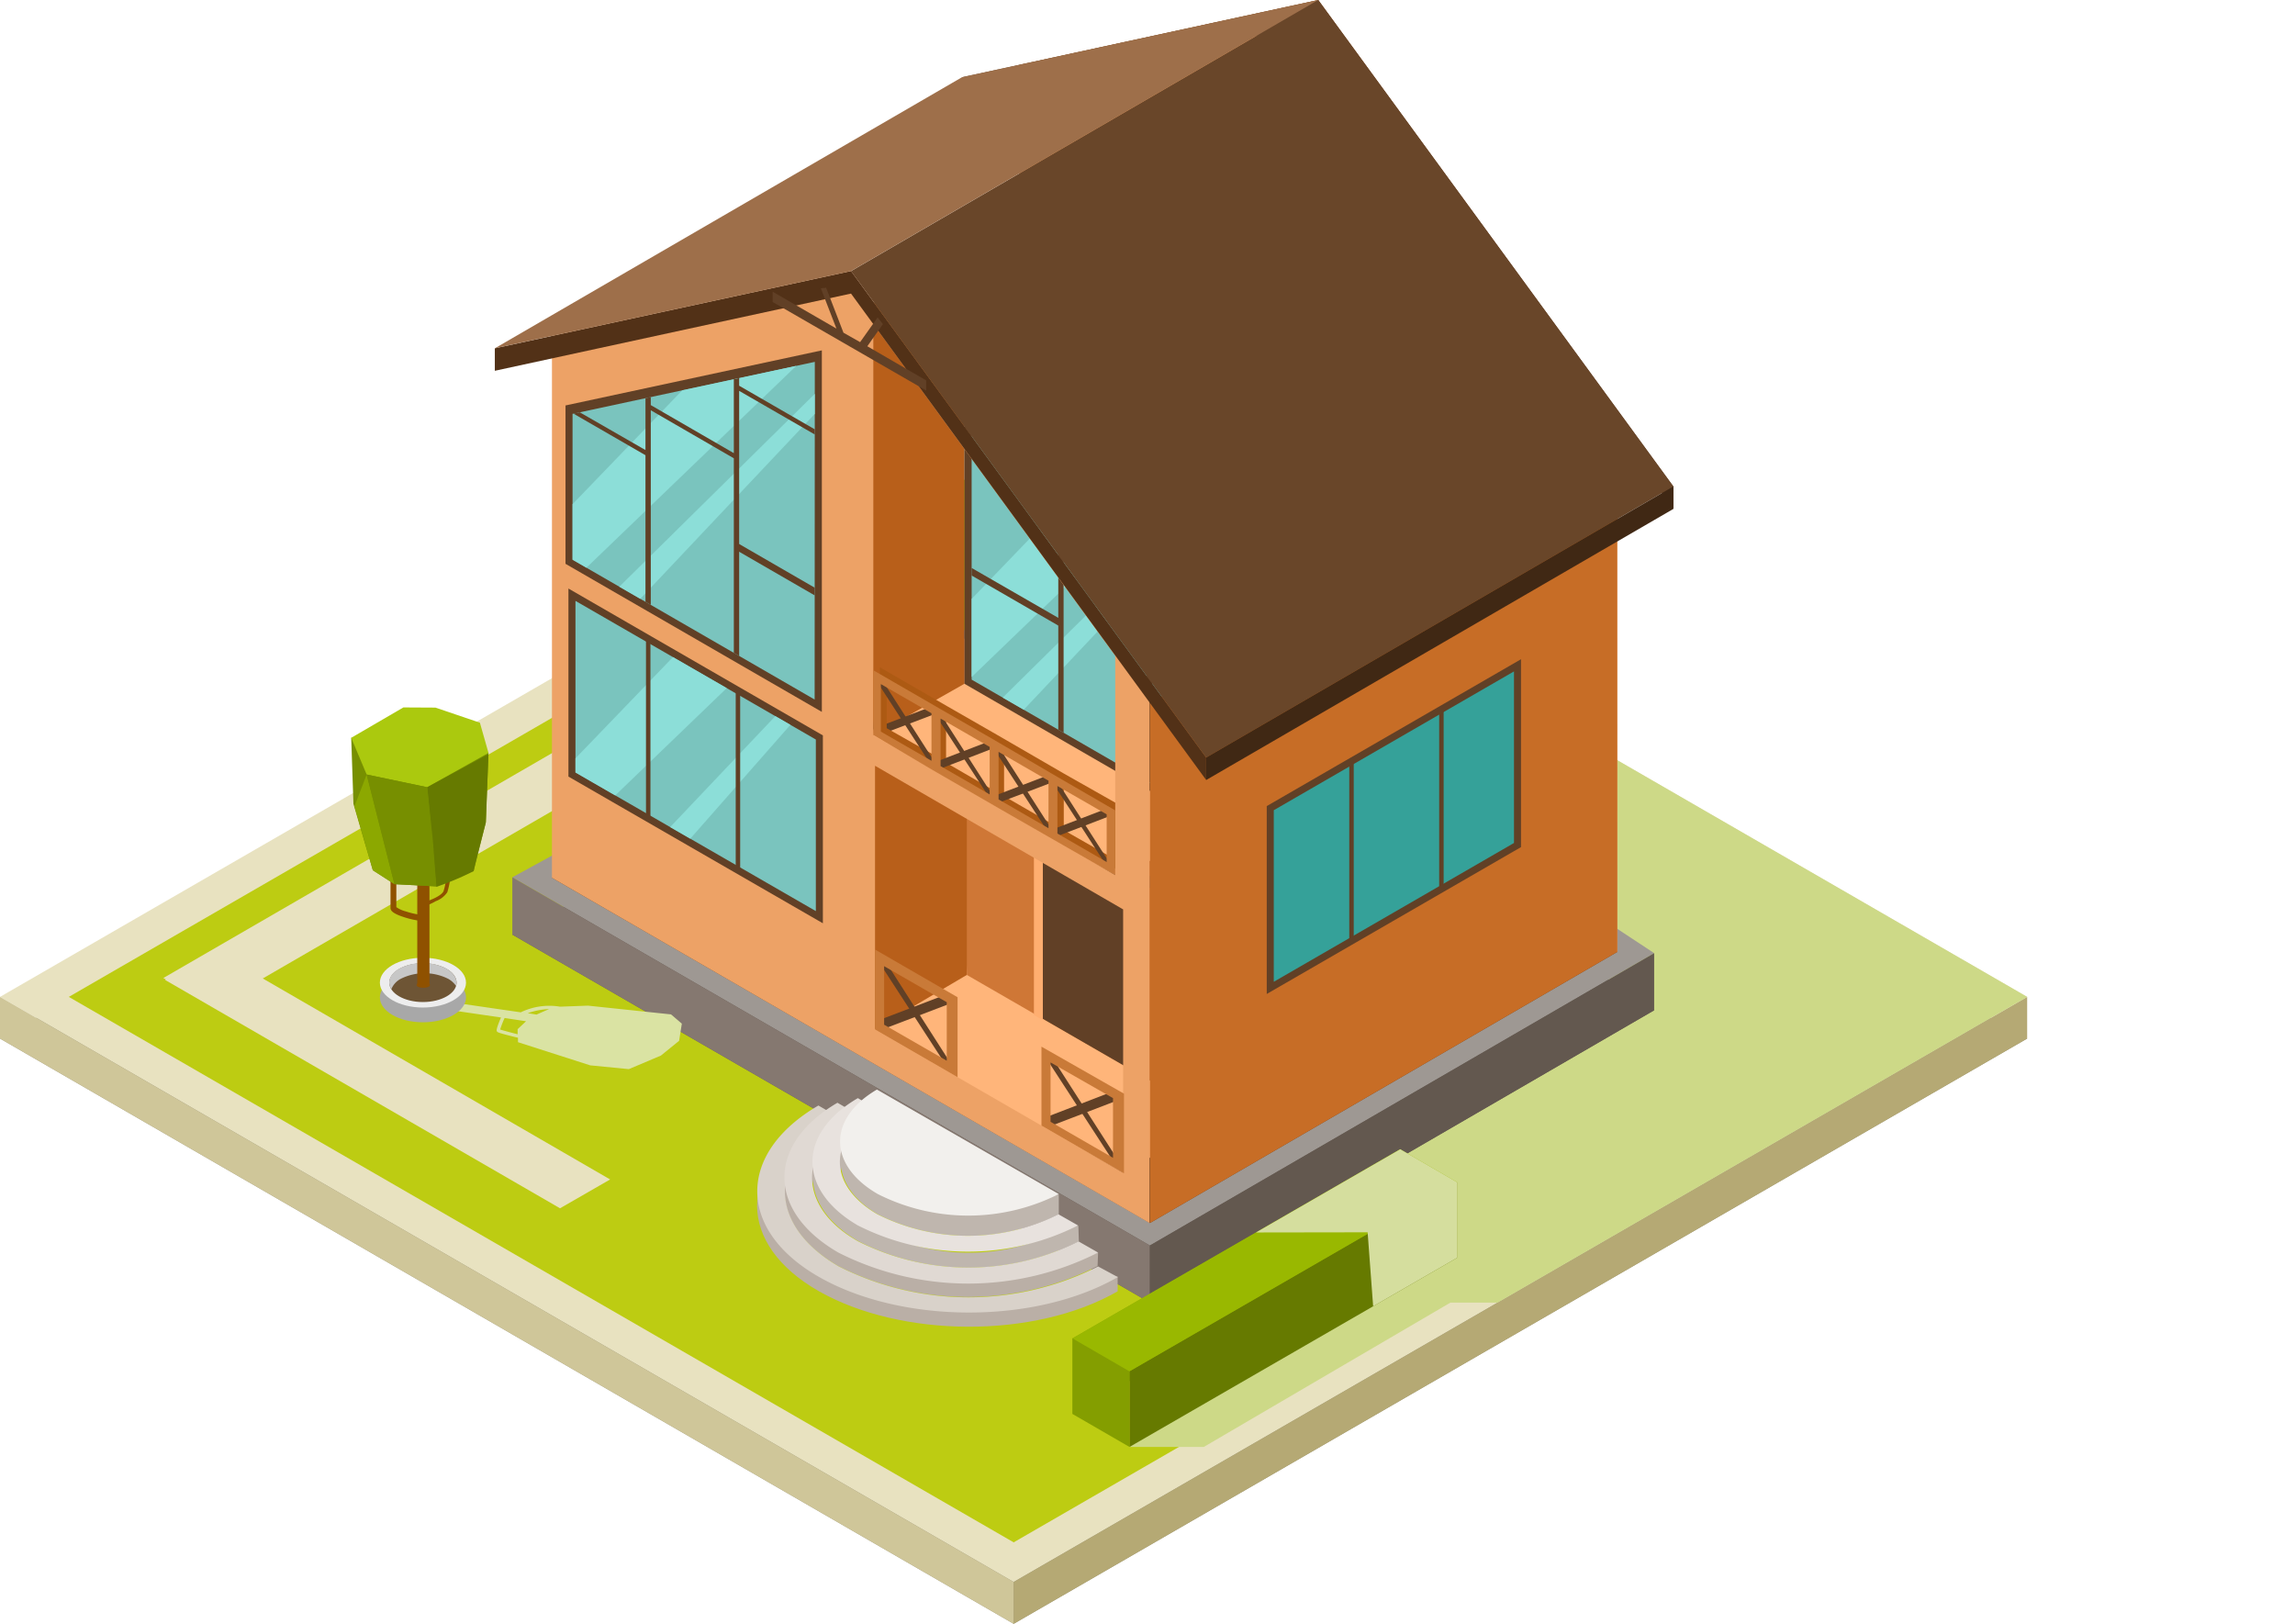 <svg xmlns="http://www.w3.org/2000/svg" xmlns:xlink="http://www.w3.org/1999/xlink" viewBox="0 0 133.76 94.64"><defs><style>.cls-1{fill:none;}.cls-2{fill:#7ac4be;}.cls-3{isolation:isolate;}.cls-4{fill:#94907a;}.cls-5{fill:#e8e2c0;}.cls-6{fill:#bdcc12;}.cls-7{fill:#cfc699;}.cls-8{fill:#b5a974;}.cls-9{clip-path:url(#clip-path);}.cls-10{fill:#cdd987;}.cls-10,.cls-47,.cls-48{mix-blend-mode:multiply;}.cls-11{fill:#63584f;}.cls-12{fill:#9e9893;}.cls-13{fill:#614026;}.cls-14{fill:#e89a5b;}.cls-15{fill:#ffb57a;}.cls-16{fill:#b85f1a;}.cls-17{fill:#cf7736;}.cls-18{fill:#b57240;}.cls-19{fill:#ffae70;}.cls-20{clip-path:url(#clip-path-2);}.cls-21{fill:#8cded8;}.cls-22{clip-path:url(#clip-path-3);}.cls-23{fill:#ad5a13;}.cls-24{fill:#eda266;}.cls-25{fill:#c76d26;}.cls-26{fill:#523117;}.cls-27{clip-path:url(#clip-path-4);}.cls-28{clip-path:url(#clip-path-5);}.cls-29{clip-path:url(#clip-path-6);}.cls-30{fill:#35a199;}.cls-31{fill:#c97a38;}.cls-32{fill:#694629;}.cls-33{fill:#402814;}.cls-34{fill:#9e6f4a;}.cls-35{fill:#857870;}.cls-36{fill:#baafa6;}.cls-37{fill:#bfb6ae;}.cls-38{fill:#d9d2ca;}.cls-39{fill:#e0d9d3;}.cls-40{fill:#e8e2de;}.cls-41{fill:#f2f0ed;}.cls-42{fill:#8eab00;}.cls-43{fill:#667a00;}.cls-44{fill:#849e00;}.cls-45{fill:#99b800;}.cls-46{clip-path:url(#clip-path-7);}.cls-47{fill:#d5de9e;}.cls-48{fill:#dae3a3;}.cls-49{fill:#a8a8a8;}.cls-50{fill:#ededed;}.cls-51{fill:#6e5535;}.cls-52{fill:#c7c7c7;}.cls-53{fill:#8f5100;}.cls-54{fill:#778f00;}.cls-55{fill:#abc90e;}.cls-56{fill:#8ca800;}</style><clipPath id="clip-path"><polygon class="cls-1" points="59.08 92.2 0 58.1 59.08 23.99 118.15 58.1 59.08 92.2"/></clipPath><clipPath id="clip-path-2"><polygon class="cls-2" points="56.63 19.93 56.63 39.61 70.74 47.76 70.74 39.26 56.63 19.93"/></clipPath><clipPath id="clip-path-3"><polygon class="cls-1" points="56.63 19.93 56.63 39.61 70.74 47.76 70.74 39.26 56.63 19.93"/></clipPath><clipPath id="clip-path-4"><polygon class="cls-2" points="47.49 21.09 47.48 40.77 33.37 32.62 33.37 24.12 47.49 21.09"/></clipPath><clipPath id="clip-path-5"><polygon class="cls-1" points="47.49 21.09 47.48 40.77 33.37 32.62 33.37 24.12 47.49 21.09"/></clipPath><clipPath id="clip-path-6"><polygon class="cls-1" points="47.55 43.1 33.54 35.02 33.54 45.02 47.55 53.1 47.55 43.1"/></clipPath><clipPath id="clip-path-7"><polygon class="cls-1" points="84.92 73.31 84.92 68.9 81.61 66.98 62.51 78 65.83 79.92 65.83 84.33 84.92 73.31"/></clipPath></defs><g class="cls-3"><g id="Capa_2" data-name="Capa 2"><g id="Ñëîé_2" data-name="Ñëîé 2"><polygon class="cls-4" points="59.08 94.64 0 60.53 59.08 26.42 118.15 60.53 59.08 94.64"/><polygon class="cls-5" points="59.08 92.2 0 58.1 59.08 23.99 118.15 58.1 59.08 92.2"/><polygon class="cls-6" points="114.14 58.1 59.08 89.89 4.01 58.1 59.08 26.3 114.14 58.1"/><polygon class="cls-7" points="0 58.1 0 60.53 59.08 94.64 59.08 92.2 0 58.1"/><polygon class="cls-8" points="118.15 58.1 118.15 60.53 59.08 94.64 59.08 92.2 118.15 58.1"/><g class="cls-9"><polygon class="cls-10" points="123.98 58.61 114.17 38 78.75 31.76 67.02 75.92 75.61 75.92 65.83 84.33 70.16 84.33 84.53 75.92 90.75 75.92 123.98 58.61"/></g><polygon class="cls-5" points="32.64 70.42 9.62 57.11 12.54 55.42 35.56 68.74 32.64 70.42"/><polygon class="cls-5" points="12.44 58.69 35.46 45.37 32.54 43.68 9.52 57 12.44 58.69"/><polygon class="cls-11" points="29.86 54.47 62.56 36.58 96.41 58.88 67.02 75.92 29.86 54.47"/><polygon class="cls-12" points="29.86 51.13 62.56 33.25 96.41 55.55 67.02 72.59 29.86 51.13"/><polygon class="cls-13" points="32.17 51.16 67.02 71.28 94.26 55.48 62.51 34.57 32.17 51.16"/><path class="cls-14" d="M76.83,0,59.41,3.78V35.36L94.26,55.48V23.91Zm1.31,3.1L92.25,22.43V35.2L78.14,27.05ZM92.7,52.56,78.21,44.19V28.83L92.7,37.2Z"/><polygon class="cls-13" points="76.83 0 56.07 4.5 56.07 5.82 76.83 1.31 97.53 29.66 97.53 28.35 76.83 0"/><polygon class="cls-15" points="65.51 68.38 70.84 65.18 54.32 53.15 50.71 60.06 65.51 68.38"/><polygon class="cls-16" points="50.97 59.99 56.35 56.82 57.34 44.14 49.6 43.15 50.97 59.99"/><polygon class="cls-17" points="70.84 49.83 56.35 41.46 56.35 56.82 70.84 65.18 70.84 49.83"/><polygon class="cls-13" points="66.42 62.63 60.77 59.37 60.77 48.06 66.42 51.32 66.42 62.63"/><polygon class="cls-18" points="67.3 51.91 59.84 47.6 59.84 46.91 67.3 51.21 67.3 51.91"/><polygon class="cls-19" points="60.78 59.45 60.26 59.16 60.26 46.55 60.78 46.85 60.78 59.45"/><polygon class="cls-18" points="66.92 62.96 66.41 62.66 66.41 50.06 66.92 50.36 66.92 62.96"/><polygon class="cls-15" points="65.02 50.99 71.15 48.48 61.53 38.38 54.12 36.77 52.28 39.66 50.55 43.26 65.02 50.99"/><polygon class="cls-16" points="50.91 42.86 56.21 39.85 56.21 18.79 50.15 17.47 50.91 42.86"/><polygon class="cls-13" points="71.15 48.48 71.15 39.25 56.21 18.79 56.21 39.85 71.15 48.48"/><polygon class="cls-2" points="56.63 19.93 56.63 39.61 70.74 47.76 70.74 39.26 56.63 19.93"/><g class="cls-20"><polygon class="cls-21" points="66.43 24.73 52.61 39.08 54.52 41.49 71.84 24.82 66.43 24.73"/><polygon class="cls-21" points="55.55 43.51 73.44 25.86 73.85 26.34 55.44 45.84 55.55 43.51"/></g><g class="cls-22"><polygon class="cls-13" points="56.6 23.85 61.68 26.79 61.68 23.12 61.99 23.3 61.99 31.07 66.84 33.87 66.84 26.9 67.15 27.08 67.15 36.85 71.09 39.12 71.09 39.42 67.15 37.14 67.15 47.62 66.84 47.44 66.84 34.17 61.99 31.37 61.99 43.84 61.68 43.66 61.68 27.08 56.6 24.15 56.6 23.85"/><polygon class="cls-13" points="56.42 33.42 61.89 36.58 61.89 36.13 56.42 32.98 56.42 33.42"/></g><path class="cls-13" d="M51.62,42.7,55,41.42a2.19,2.19,0,0,1-.26-.41L51.4,42.28A2.41,2.41,0,0,1,51.62,42.7Z"/><path class="cls-23" d="M62,45.08l-3.9-2.26-2.91-1.67-3.91-2.26v3.77l3.38,2,3.91,2.26,2.91,1.67,3.91,2.26V47ZM51.68,42.44V39.67l3,1.7v2.77ZM58,46.11l-2.86-1.66V41.68L58,43.33Zm.52.29V43.63l2.91,1.67v2.78ZM64.84,50,62,48.38V45.61l2.87,1.66Z"/><path class="cls-24" d="M49.6,15.8,32.17,19.58V51.16L67,71.28V39.7Zm1.3,3.09L65,38.22V51L50.9,42.85ZM65.46,68.35,51,60V44.63L65.46,53Z"/><polygon class="cls-25" points="67.02 71.28 94.26 55.48 94.25 25.2 67.02 40.98 67.02 71.28"/><polygon class="cls-26" points="49.6 15.8 28.84 20.3 28.84 21.61 49.6 17.11 70.3 45.46 70.3 44.15 49.6 15.8"/><polygon class="cls-13" points="50.55 20.18 51.46 18.89 51.15 18.5 50.13 19.94 49.16 19.39 48.15 16.77 47.84 16.8 48.75 19.15 45.03 17 45.03 17.6 53.98 22.76 53.98 22.17 50.55 20.18"/><polygon class="cls-13" points="32.96 32.86 32.96 23.63 47.9 20.42 47.9 41.49 32.96 32.86"/><polygon class="cls-2" points="47.49 21.09 47.48 40.77 33.37 32.62 33.37 24.12 47.49 21.09"/><g class="cls-27"><polygon class="cls-21" points="44.08 18.27 30.26 32.61 32.17 35.02 49.49 18.36 44.08 18.27"/><polygon class="cls-21" points="33.2 37.05 51.09 19.4 51.5 19.87 33.1 39.37 33.2 37.05"/></g><g class="cls-28"><polygon class="cls-13" points="48.16 25.41 43.08 22.48 43.08 18.82 42.77 18.64 42.77 26.41 37.93 23.61 37.93 16.65 37.62 16.47 37.62 26.23 33.67 23.96 33.29 24.03 37.62 26.53 37.62 37.01 37.93 37.19 37.93 23.91 42.77 26.71 42.77 39.18 43.08 39.36 43.08 22.78 48.16 25.71 48.16 25.41"/><polygon class="cls-13" points="47.69 34.82 42.88 32.04 42.88 31.59 47.69 34.37 47.69 34.82"/></g><polygon class="cls-13" points="33.13 45.26 33.13 34.3 47.96 42.86 47.96 53.81 33.13 45.26"/><polygon class="cls-2" points="47.55 43.1 33.54 35.02 33.54 45.02 47.55 53.1 47.55 43.1"/><g class="cls-29"><polygon class="cls-21" points="45.47 31.81 31.65 46.16 33.56 48.57 50.88 31.9 45.47 31.81"/><polygon class="cls-21" points="37.84 49.49 49.29 37.41 49.8 38 38.2 51.19 37.84 49.49"/></g><polygon class="cls-13" points="37.91 47.92 37.65 47.77 37.65 37.3 37.91 37.45 37.91 47.92"/><polygon class="cls-13" points="43.14 50.85 42.88 50.7 42.88 40.23 43.14 40.38 43.14 50.85"/><polygon class="cls-13" points="88.65 49.37 88.65 38.42 73.83 46.98 73.83 57.93 88.65 49.37"/><polygon class="cls-30" points="74.24 47.22 88.24 39.13 88.24 49.13 74.24 57.22 74.24 47.22"/><polygon class="cls-13" points="83.88 52.04 84.14 51.89 84.14 41.42 83.88 41.57 83.88 52.04"/><polygon class="cls-13" points="78.64 54.97 78.9 54.82 78.9 44.35 78.64 44.5 78.64 54.97"/><path class="cls-13" d="M55.43,62.3a.5.5,0,0,1,.1-.14s-3.84-6-3.84-6l-.25-.11a.4.4,0,0,1-.21-.07l-.1-.06,4.23,6.51Z"/><path class="cls-13" d="M51.42,60l4.14-1.58a2.6,2.6,0,0,1-.31-.5l-4.09,1.56A2.11,2.11,0,0,1,51.42,60Z"/><path class="cls-31" d="M51,55.34V60l4.81,2.78V58.12Zm4.18,6.48-3.65-2.1V56.31l3.65,2.1Z"/><path class="cls-13" d="M65.16,67.91l.1-.14s-3.85-6-3.85-6l-.24-.11A.52.52,0,0,1,61,61.6l-.11-.06L65.09,68Z"/><path class="cls-13" d="M61.15,65.66l4.14-1.59a2.84,2.84,0,0,1-.32-.5l-4.08,1.57A2.53,2.53,0,0,1,61.15,65.66Z"/><path class="cls-31" d="M60.7,61V65.6l4.81,2.78V63.74Zm4.17,6.48-3.64-2.1V61.92L64.87,64Z"/><path class="cls-13" d="M54.53,44.73a.44.44,0,0,1,.08-.11s-3.12-4.87-3.12-4.87l-.2-.09a.32.32,0,0,1-.17-.06L51,39.55l3.43,5.29Z"/><path class="cls-13" d="M57.91,46.69l.09-.11s-3.12-4.87-3.12-4.87l-.21-.09a.38.38,0,0,1-.17-.06l-.08-.05,3.44,5.28A.93.93,0,0,0,57.91,46.69Z"/><path class="cls-13" d="M54.66,44.86,58,43.57a3.34,3.34,0,0,1-.25-.4l-3.32,1.27A1.65,1.65,0,0,1,54.66,44.86Z"/><path class="cls-13" d="M61.35,48.66a.44.44,0,0,1,.08-.11s-3.12-4.87-3.12-4.87l-.2-.09a.32.32,0,0,1-.17-.06l-.09,0,3.44,5.28Z"/><path class="cls-13" d="M58.09,46.83l3.36-1.28a2.8,2.8,0,0,1-.25-.41l-3.32,1.27A1.83,1.83,0,0,1,58.09,46.83Z"/><path class="cls-13" d="M64.73,50.62a.44.44,0,0,1,.08-.11s-3.12-4.87-3.12-4.87l-.2-.09a.32.32,0,0,1-.17-.06l-.08-.05,3.43,5.29Z"/><path class="cls-13" d="M61.48,48.79l3.36-1.29a2.48,2.48,0,0,1-.26-.4l-3.32,1.27A2.1,2.1,0,0,1,61.48,48.79Z"/><path class="cls-31" d="M61.63,45.28,57.73,43l-2.91-1.67-3.91-2.26v3.77l3.38,2,3.91,2.26,2.91,1.67L65,51V47.23ZM51.34,42.64V39.87l2.95,1.7v2.77Zm6.34,3.66-2.86-1.65V41.88l2.86,1.65Zm.52.29V43.82l2.91,1.68v2.77Zm6.3,3.65-2.87-1.66V45.81l2.87,1.65Z"/><polygon class="cls-32" points="70.3 44.15 97.53 28.35 76.83 0 49.6 15.8 70.3 44.15"/><polygon class="cls-33" points="70.3 45.46 97.53 29.66 97.53 28.35 70.3 44.15 70.3 45.46"/><polygon class="cls-34" points="56.07 4.5 76.83 0 49.6 15.8 28.84 20.3 56.07 4.5"/><polygon class="cls-35" points="29.86 51.13 29.86 54.47 67.02 75.92 67.02 72.59 29.86 51.13"/><polygon class="cls-11" points="96.41 58.88 96.41 55.55 67.02 72.59 67.02 75.92 96.41 58.88"/><path class="cls-36" d="M63.4,74.56l-.38.38.35.06c-4.21,2.06-10.52,1.94-14.49-.35-4.17-2.41-4.19-6.31-.05-8.73l-1.14-.66c-4.77,2.79-4.75,7.28.05,10s12.57,2.78,17.4,0v-.86Z"/><path class="cls-36" d="M64,73l-1.07.18-.07,0-.12.07h-.08A14.23,14.23,0,0,1,50,73.13c-3.54-2-3.56-5.35-.05-7.41l-1.14-.66c-4.14,2.42-4.12,6.32.05,8.73a16.75,16.75,0,0,0,15.11,0Z"/><path class="cls-37" d="M62.85,71.44l-1.08,0s-.14.27-.2.4a11.72,11.72,0,0,1-10.41-.1c-2.91-1.68-2.93-4.4,0-6.09L50,64.94c-3.51,2.06-3.49,5.37.05,7.41a14.21,14.21,0,0,0,12.83,0Z"/><path class="cls-37" d="M61.71,69.62l-1.36.11-.19.17-9-5.22c-2.88,1.69-2.86,4.41,0,6.09a11.7,11.7,0,0,0,10.55,0Z"/><path class="cls-38" d="M64,73.81a16.75,16.75,0,0,1-15.11,0c-4.17-2.41-4.19-6.31-.05-8.72l-1.14-.66c-4.77,2.78-4.75,7.27.05,10s12.57,2.78,17.4,0Z"/><path class="cls-39" d="M50,72.34c-3.54-2-3.56-5.36-.05-7.41l-1.14-.66c-4.14,2.42-4.12,6.32.05,8.73A16.75,16.75,0,0,0,64,73l-1.14-.65A14.28,14.28,0,0,1,50,72.34Z"/><path class="cls-40" d="M50,71.42a14.24,14.24,0,0,0,12.83,0l-1.14-.65a11.73,11.73,0,0,1-10.55,0c-2.91-1.68-2.93-4.4,0-6.09L50,64C46.46,66.06,46.48,69.37,50,71.42Z"/><path class="cls-41" d="M51.16,69.59a11.7,11.7,0,0,0,10.55,0L51.11,63.5C48.23,65.19,48.25,67.91,51.16,69.59Z"/><polygon class="cls-42" points="81.61 71.39 62.51 82.41 62.51 78 81.61 66.98 81.61 71.39"/><polygon class="cls-43" points="84.92 73.31 65.83 84.33 65.83 79.92 84.92 68.9 84.92 73.31"/><polygon class="cls-44" points="62.51 78 65.83 79.92 65.83 84.33 62.51 82.41 62.51 78"/><polygon class="cls-45" points="84.92 68.9 81.61 66.98 62.51 78 65.83 79.92 77.2 73.36 84.92 68.9"/><g class="cls-46"><polygon class="cls-47" points="73.11 71.83 79.71 71.82 80.9 87.82 133.76 52.49 123.95 31.88 88.53 25.64 73.11 71.83"/></g><path class="cls-48" d="M39.11,59.12l-4.84-.51-1.63.06a3.81,3.81,0,0,0-2.29.33l-5.64-.82-.38.41,4.87.71c-.31.73-.26.78-.23.82s.06.08,1.22.36v.26l4.21,1.35,2.25.22,1.87-.79,1.06-.86.16-1ZM32,58.81l-.73.32-.51-.08A4.16,4.16,0,0,1,32,58.81ZM29.15,60a5.63,5.63,0,0,1,.26-.67l1.25.19-.49.46v.3C29.71,60.16,29.29,60.05,29.15,60Z"/><ellipse class="cls-49" cx="24.65" cy="58.13" rx="2.51" ry="1.45"/><ellipse class="cls-50" cx="24.65" cy="57.27" rx="2.51" ry="1.45"/><ellipse class="cls-51" cx="24.65" cy="57.27" rx="1.96" ry="1.13"/><path class="cls-52" d="M23.35,57.05a3.09,3.09,0,0,1,2.78,0,1.39,1.39,0,0,1,.45.41c.1-.35-.08-.72-.55-1a3,3,0,0,0-2.77,0c-.56.32-.71.79-.45,1.19A1.18,1.18,0,0,1,23.35,57.05Z"/><path class="cls-53" d="M24.53,53.67a4.91,4.91,0,0,1-1.05-.24c-.63-.21-.72-.38-.72-.51s0-2.17,0-2.26h.34c0,.67,0,2,0,2.21a1.72,1.72,0,0,0,.56.25,4.35,4.35,0,0,0,.9.2Z"/><path class="cls-53" d="M24.92,52.75l-.07-.21c.24-.08.88-.33,1-.6a4.08,4.08,0,0,0,.18-1.32h.23A4.22,4.22,0,0,1,26.07,52a1.37,1.37,0,0,1-.67.52A3.25,3.25,0,0,1,24.92,52.75Zm0-.11,0-.1Z"/><rect class="cls-53" x="24.32" y="50.4" width="0.71" height="6.99"/><polygon class="cls-54" points="20.47 43 20.6 46.85 21.26 49.12 21.73 50.72 22.99 51.53 25.43 51.66 27.61 50.74 28.32 47.92 28.47 43.88 20.47 43"/><polygon class="cls-55" points="20.47 43 21.37 45.14 24.9 45.88 28.47 43.88 27.97 42.12 25.38 41.24 23.51 41.23 20.47 43"/><path class="cls-43" d="M24.9,45.88,25.23,49l.2,2.69a17.91,17.91,0,0,0,2.18-.92c0-.13.7-2.82.7-2.82l.16-4Z"/><polygon class="cls-56" points="21.37 45.14 20.66 46.99 21.73 50.72 22.99 51.53 21.37 45.14"/><polygon class="cls-54" points="21.37 45.14 24.9 45.88 25.43 51.66 22.99 51.53 21.37 45.14"/><path class="cls-53" d="M25.06,57.41c0,.09-.17.16-.39.16s-.39-.07-.39-.16.17-.17.39-.17S25.06,57.31,25.06,57.41Z"/></g></g></g></svg>